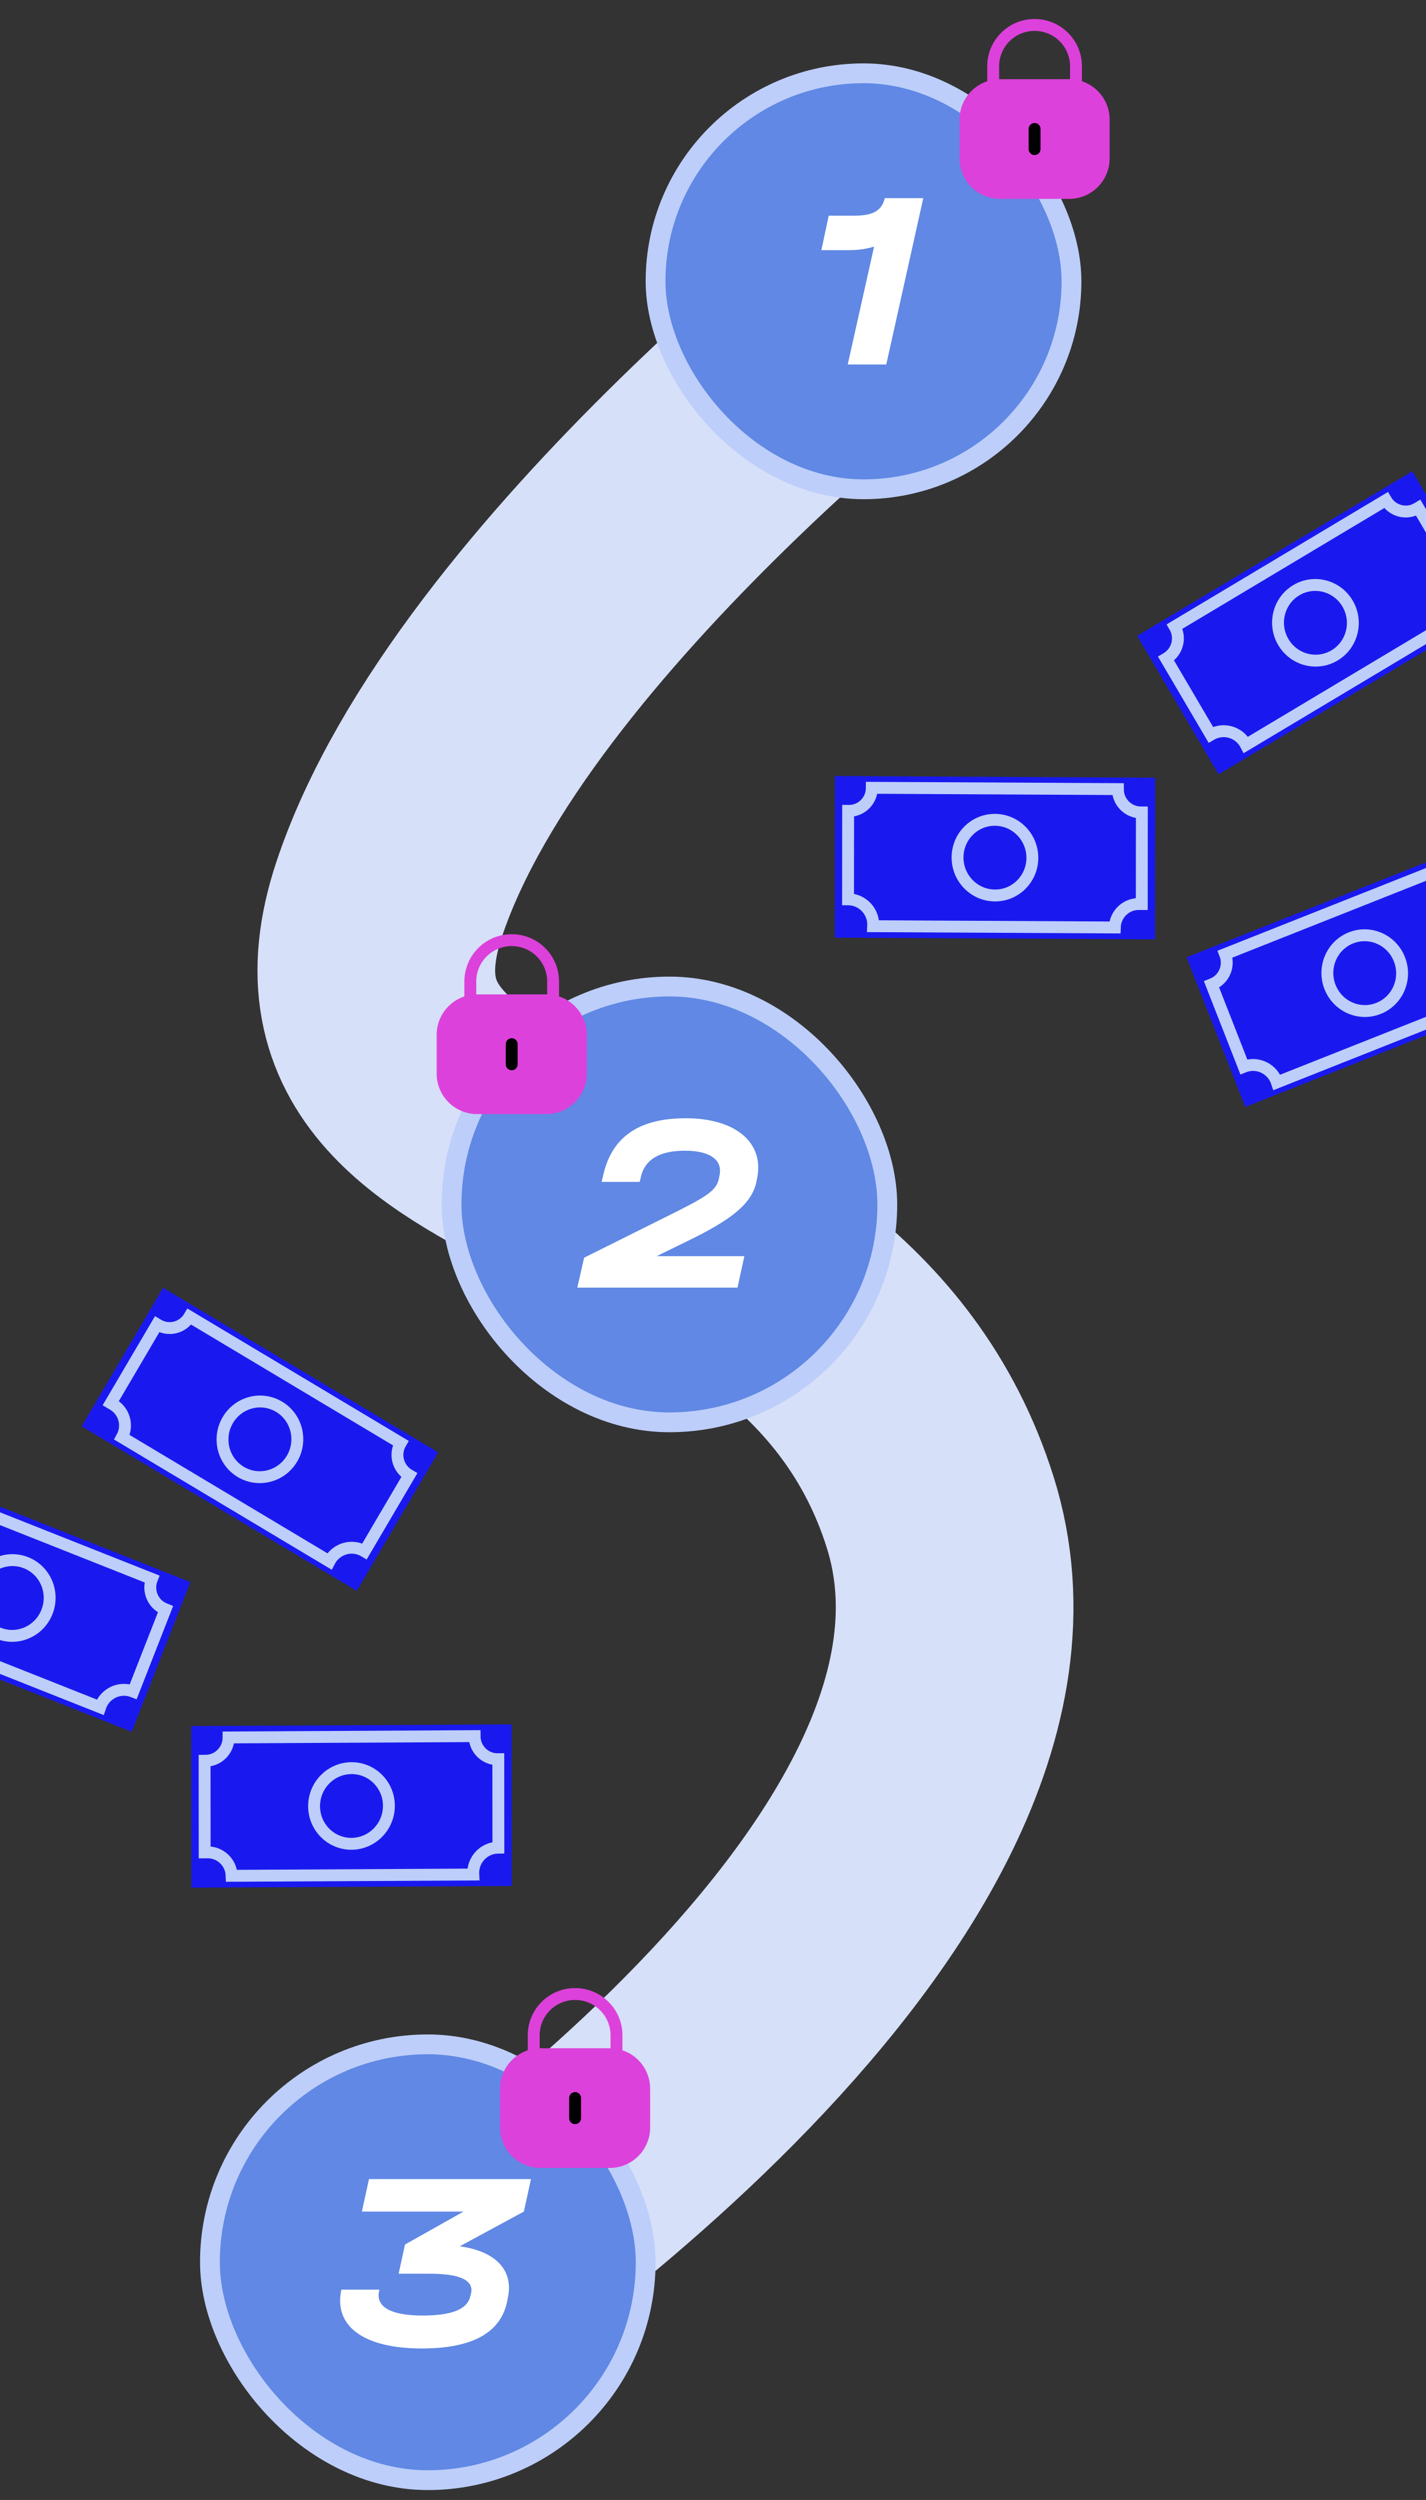 <svg width="360" height="631" viewBox="0 0 360 631" fill="none" xmlns="http://www.w3.org/2000/svg">
<rect x="0" y="0" width="360" height="631" fill="#333333" stroke="none"/>
<g clip-path="url(#clip0_240_3806)">
<path d="M237.324 65C237.324 65 123.731 150.09 98.21 227.099C72.689 304.109 206.799 285.094 237.324 381.593C267.85 478.092 98.21 586 98.21 586" stroke="#D6E0F9" stroke-width="60" stroke-linecap="round"/>
<path d="M356.541 118.943L287.084 160.484L307.638 195.449L377.094 153.907L356.541 118.943Z" fill="#1919EF"/>
<path d="M366.918 156.684L314.549 188.006C312.868 184.748 308.832 183.575 305.717 185.439L305.677 185.462L294.378 166.241L294.547 166.14C297.291 164.499 298.19 160.913 296.554 158.13L349.882 126.235C351.518 129.018 355.068 129.943 357.813 128.301L358.047 128.161L369.751 148.07L369.106 148.455C366.29 150.137 365.32 153.785 366.918 156.684Z" fill="#1919EF" stroke="#BDCEFA" stroke-width="3" stroke-miterlimit="10"/>
<path d="M336.923 165.421C341.403 162.741 342.87 156.887 340.2 152.344C337.531 147.802 331.735 146.292 327.255 148.972C322.775 151.652 321.307 157.506 323.977 162.049C326.647 166.591 332.443 168.101 336.923 165.421Z" fill="#1919EF" stroke="#BDCEFA" stroke-width="3" stroke-miterlimit="10"/>
<path d="M291.633 196.301L210.76 195.871L210.727 236.666L291.6 237.097L291.633 196.301Z" fill="#1919EF"/>
<path d="M281.436 234.1L220.444 233.775C220.649 230.112 217.769 227.014 214.14 226.994L214.094 226.994L214.113 204.664L214.31 204.665C217.506 204.683 220.099 202.076 220.102 198.844L282.21 199.174C282.207 202.407 284.796 205.04 287.992 205.058L288.265 205.059L288.246 228.187L287.494 228.183C284.216 228.163 281.53 230.786 281.436 234.1Z" fill="#1919EF" stroke="#BDCEFA" stroke-width="3" stroke-miterlimit="10"/>
<path d="M260.622 216.524C260.617 221.797 256.386 226.05 251.171 226.022C245.956 225.994 241.732 221.696 241.737 216.423C241.741 211.149 245.973 206.897 251.188 206.925C256.403 206.953 260.626 211.25 260.622 216.524Z" fill="#1919EF" stroke="#BDCEFA" stroke-width="3" stroke-miterlimit="10"/>
<path d="M374.75 211.818L299.567 241.615L314.377 279.4L389.559 249.603L374.75 211.818Z" fill="#1919EF"/>
<path d="M379.045 250.716L322.367 273.196C321.22 269.711 317.417 267.904 314.045 269.242L314.002 269.259L305.862 248.473L306.045 248.4C309.015 247.223 310.469 243.828 309.29 240.819L367.004 217.929C368.182 220.938 371.545 222.422 374.516 221.244L374.769 221.143L383.2 242.672L382.502 242.948C379.455 244.154 377.922 247.598 379.045 250.716Z" fill="#1919EF" stroke="#BDCEFA" stroke-width="3" stroke-miterlimit="10"/>
<path d="M353.232 249.359C355.244 244.498 352.982 238.886 348.178 236.825C343.375 234.763 337.849 237.032 335.836 241.892C333.823 246.753 336.085 252.365 340.889 254.427C345.693 256.488 351.219 254.22 353.232 249.359Z" fill="#1919EF" stroke="#BDCEFA" stroke-width="3" stroke-miterlimit="10"/>
<path d="M41.167 325.04L110.624 366.582L90.07 401.547L20.613 360.005L41.167 325.04Z" fill="#1919EF"/>
<path d="M30.789 362.782L83.159 394.103C84.839 390.845 88.875 389.673 91.99 391.536L92.03 391.56L103.33 372.338L103.161 372.237C100.416 370.596 99.517 367.01 101.153 364.227L47.826 332.333C46.19 335.115 42.639 336.04 39.895 334.399L39.66 334.259L27.956 354.168L28.602 354.553C31.418 356.234 32.388 359.883 30.789 362.782Z" fill="#1919EF" stroke="#BDCEFA" stroke-width="3" stroke-miterlimit="10"/>
<path d="M60.785 371.518C56.304 368.839 54.837 362.984 57.507 358.442C60.177 353.899 65.973 352.389 70.453 355.069C74.933 357.749 76.4 363.604 73.731 368.146C71.061 372.688 65.264 374.198 60.785 371.518Z" fill="#1919EF" stroke="#BDCEFA" stroke-width="3" stroke-miterlimit="10"/>
<path d="M48.282 435.662L129.154 435.232L129.188 476.027L48.315 476.458L48.282 435.662Z" fill="#1919EF"/>
<path d="M58.479 473.461L119.471 473.136C119.265 469.474 122.146 466.376 125.775 466.356L125.821 466.355L125.802 444.026L125.605 444.027C122.408 444.044 119.816 441.437 119.812 438.205L57.705 438.536C57.708 441.768 55.119 444.402 51.922 444.419L51.649 444.421L51.669 467.549L52.42 467.544C55.699 467.525 58.385 470.148 58.479 473.461Z" fill="#1919EF" stroke="#BDCEFA" stroke-width="3" stroke-miterlimit="10"/>
<path d="M79.293 455.885C79.297 461.158 83.529 465.411 88.744 465.383C93.959 465.355 98.182 461.058 98.178 455.784C98.173 450.511 93.942 446.258 88.727 446.286C83.512 446.314 79.288 450.612 79.293 455.885Z" fill="#1919EF" stroke="#BDCEFA" stroke-width="3" stroke-miterlimit="10"/>
<path d="M-27.112 369.533L48.071 399.33L33.261 437.115L-41.921 407.318L-27.112 369.533Z" fill="#1919EF"/>
<path d="M-31.407 408.432L25.27 430.911C26.418 427.427 30.221 425.619 33.593 426.957L33.636 426.974L41.776 406.188L41.593 406.115C38.623 404.938 37.169 401.543 38.348 398.534L-19.366 375.644C-20.544 378.653 -23.907 380.137 -26.878 378.959L-27.131 378.858L-35.562 400.387L-34.864 400.663C-31.817 401.869 -30.284 405.313 -31.407 408.432Z" fill="#1919EF" stroke="#BDCEFA" stroke-width="3" stroke-miterlimit="10"/>
<path d="M-5.594 407.074C-7.607 402.213 -5.344 396.601 -0.54 394.54C4.263 392.478 9.789 394.747 11.802 399.607C13.815 404.468 11.553 410.08 6.749 412.142C1.945 414.204 -3.581 411.935 -5.594 407.074Z" fill="#1919EF" stroke="#BDCEFA" stroke-width="3" stroke-miterlimit="10"/>
<rect x="165.5" y="18.5" width="105" height="105" rx="52.5" fill="#6088E4"/>
<rect x="165.5" y="18.5" width="105" height="105" rx="52.5" stroke="#BDCEFA" stroke-width="5"/>
<path d="M214.014 92L220.67 62.24C218.814 62.816 216.766 63.136 214.462 63.136H207.358L209.214 54.432H215.806C220.478 54.432 222.654 53.088 223.358 50.016H233.086L223.742 92H214.014Z" fill="white"/>
<rect x="114" y="249" width="110" height="110" rx="55" fill="#6088E4"/>
<rect x="114" y="249" width="110" height="110" rx="55" stroke="#BDCEFA" stroke-width="5"/>
<path d="M145.74 325L147.468 317.448L171.212 305.608C179.468 301.448 181.132 300.04 181.58 296.968L181.708 296.392C182.284 292.616 179.084 290.44 172.876 290.44C166.54 290.44 162.764 292.68 161.804 297.032L161.484 298.312H151.884L152.204 296.968C154.316 287.048 161.164 282.248 173.132 282.248C185.42 282.248 192.652 288.136 191.244 296.776L191.116 297.48C190.284 302.984 186.188 306.888 175.564 312.264L165.772 317.064H187.916L186.188 325H145.74Z" fill="white"/>
<rect x="53" y="516" width="110" height="110" rx="55" fill="#6088E4"/>
<rect x="53" y="516" width="110" height="110" rx="55" stroke="#BDCEFA" stroke-width="5"/>
<path d="M106.335 592.768C91.935 592.704 84.383 587.264 86.111 578.24L86.175 577.92H95.775L95.711 578.24C94.815 582.272 98.655 584.448 106.655 584.448C114.143 584.448 118.047 582.848 118.751 579.52L118.943 578.752C119.583 575.552 116.127 573.888 108.447 573.888H100.639L102.239 566.528L117.023 558.208H91.359L93.151 550.016H134.047L132.255 558.208L116.063 566.976C125.087 568.192 129.695 572.992 128.223 579.904L128.095 580.608C126.559 588.736 119.391 592.768 106.335 592.768Z" fill="white"/>
<path d="M271.637 21.651V16.731C271.637 10.972 266.966 6.302 261.208 6.302C255.449 6.276 250.76 10.924 250.735 16.685V16.731V21.651" stroke="#DD41DB" stroke-width="3" stroke-linecap="round" stroke-linejoin="round"/>
<path fill-rule="evenodd" clip-rule="evenodd" d="M269.941 48.697H252.43C247.631 48.697 243.74 44.808 243.74 40.007V30.178C243.74 25.377 247.631 21.488 252.43 21.488H269.941C274.739 21.488 278.631 25.377 278.631 30.178V40.007C278.631 44.808 274.739 48.697 269.941 48.697Z" fill="#DD41DB" stroke="#DD41DB" stroke-width="3" stroke-linecap="round" stroke-linejoin="round"/>
<path d="M261.186 32.548V37.638" stroke="black" stroke-width="3" stroke-linecap="round" stroke-linejoin="round"/>
<path d="M139.637 252.651V247.731C139.637 241.972 134.966 237.302 129.208 237.302C123.449 237.276 118.76 241.924 118.735 247.685V247.731V252.651" stroke="#DD41DB" stroke-width="3" stroke-linecap="round" stroke-linejoin="round"/>
<path fill-rule="evenodd" clip-rule="evenodd" d="M137.941 279.697H120.43C115.631 279.697 111.74 275.808 111.74 271.007V261.178C111.74 256.377 115.631 252.488 120.43 252.488H137.941C142.739 252.488 146.631 256.377 146.631 261.178V271.007C146.631 275.808 142.739 279.697 137.941 279.697Z" fill="#DD41DB" stroke="#DD41DB" stroke-width="3" stroke-linecap="round" stroke-linejoin="round"/>
<path d="M129.186 263.548V268.638" stroke="black" stroke-width="3" stroke-linecap="round" stroke-linejoin="round"/>
<path d="M155.637 518.651V513.731C155.637 507.972 150.966 503.302 145.208 503.302C139.449 503.276 134.76 507.924 134.735 513.685V513.731V518.651" stroke="#DD41DB" stroke-width="3" stroke-linecap="round" stroke-linejoin="round"/>
<path fill-rule="evenodd" clip-rule="evenodd" d="M153.941 545.697H136.43C131.631 545.697 127.74 541.808 127.74 537.007V527.178C127.74 522.377 131.631 518.488 136.43 518.488H153.941C158.739 518.488 162.631 522.377 162.631 527.178V537.007C162.631 541.808 158.739 545.697 153.941 545.697Z" fill="#DD41DB" stroke="#DD41DB" stroke-width="3" stroke-linecap="round" stroke-linejoin="round"/>
<path d="M145.186 529.548V534.638" stroke="black" stroke-width="3" stroke-linecap="round" stroke-linejoin="round"/>
</g>
<defs>
<clipPath id="clip0_240_3806">
<rect width="476" height="631" fill="white" transform="translate(-54)"/>
</clipPath>
</defs>
</svg>
